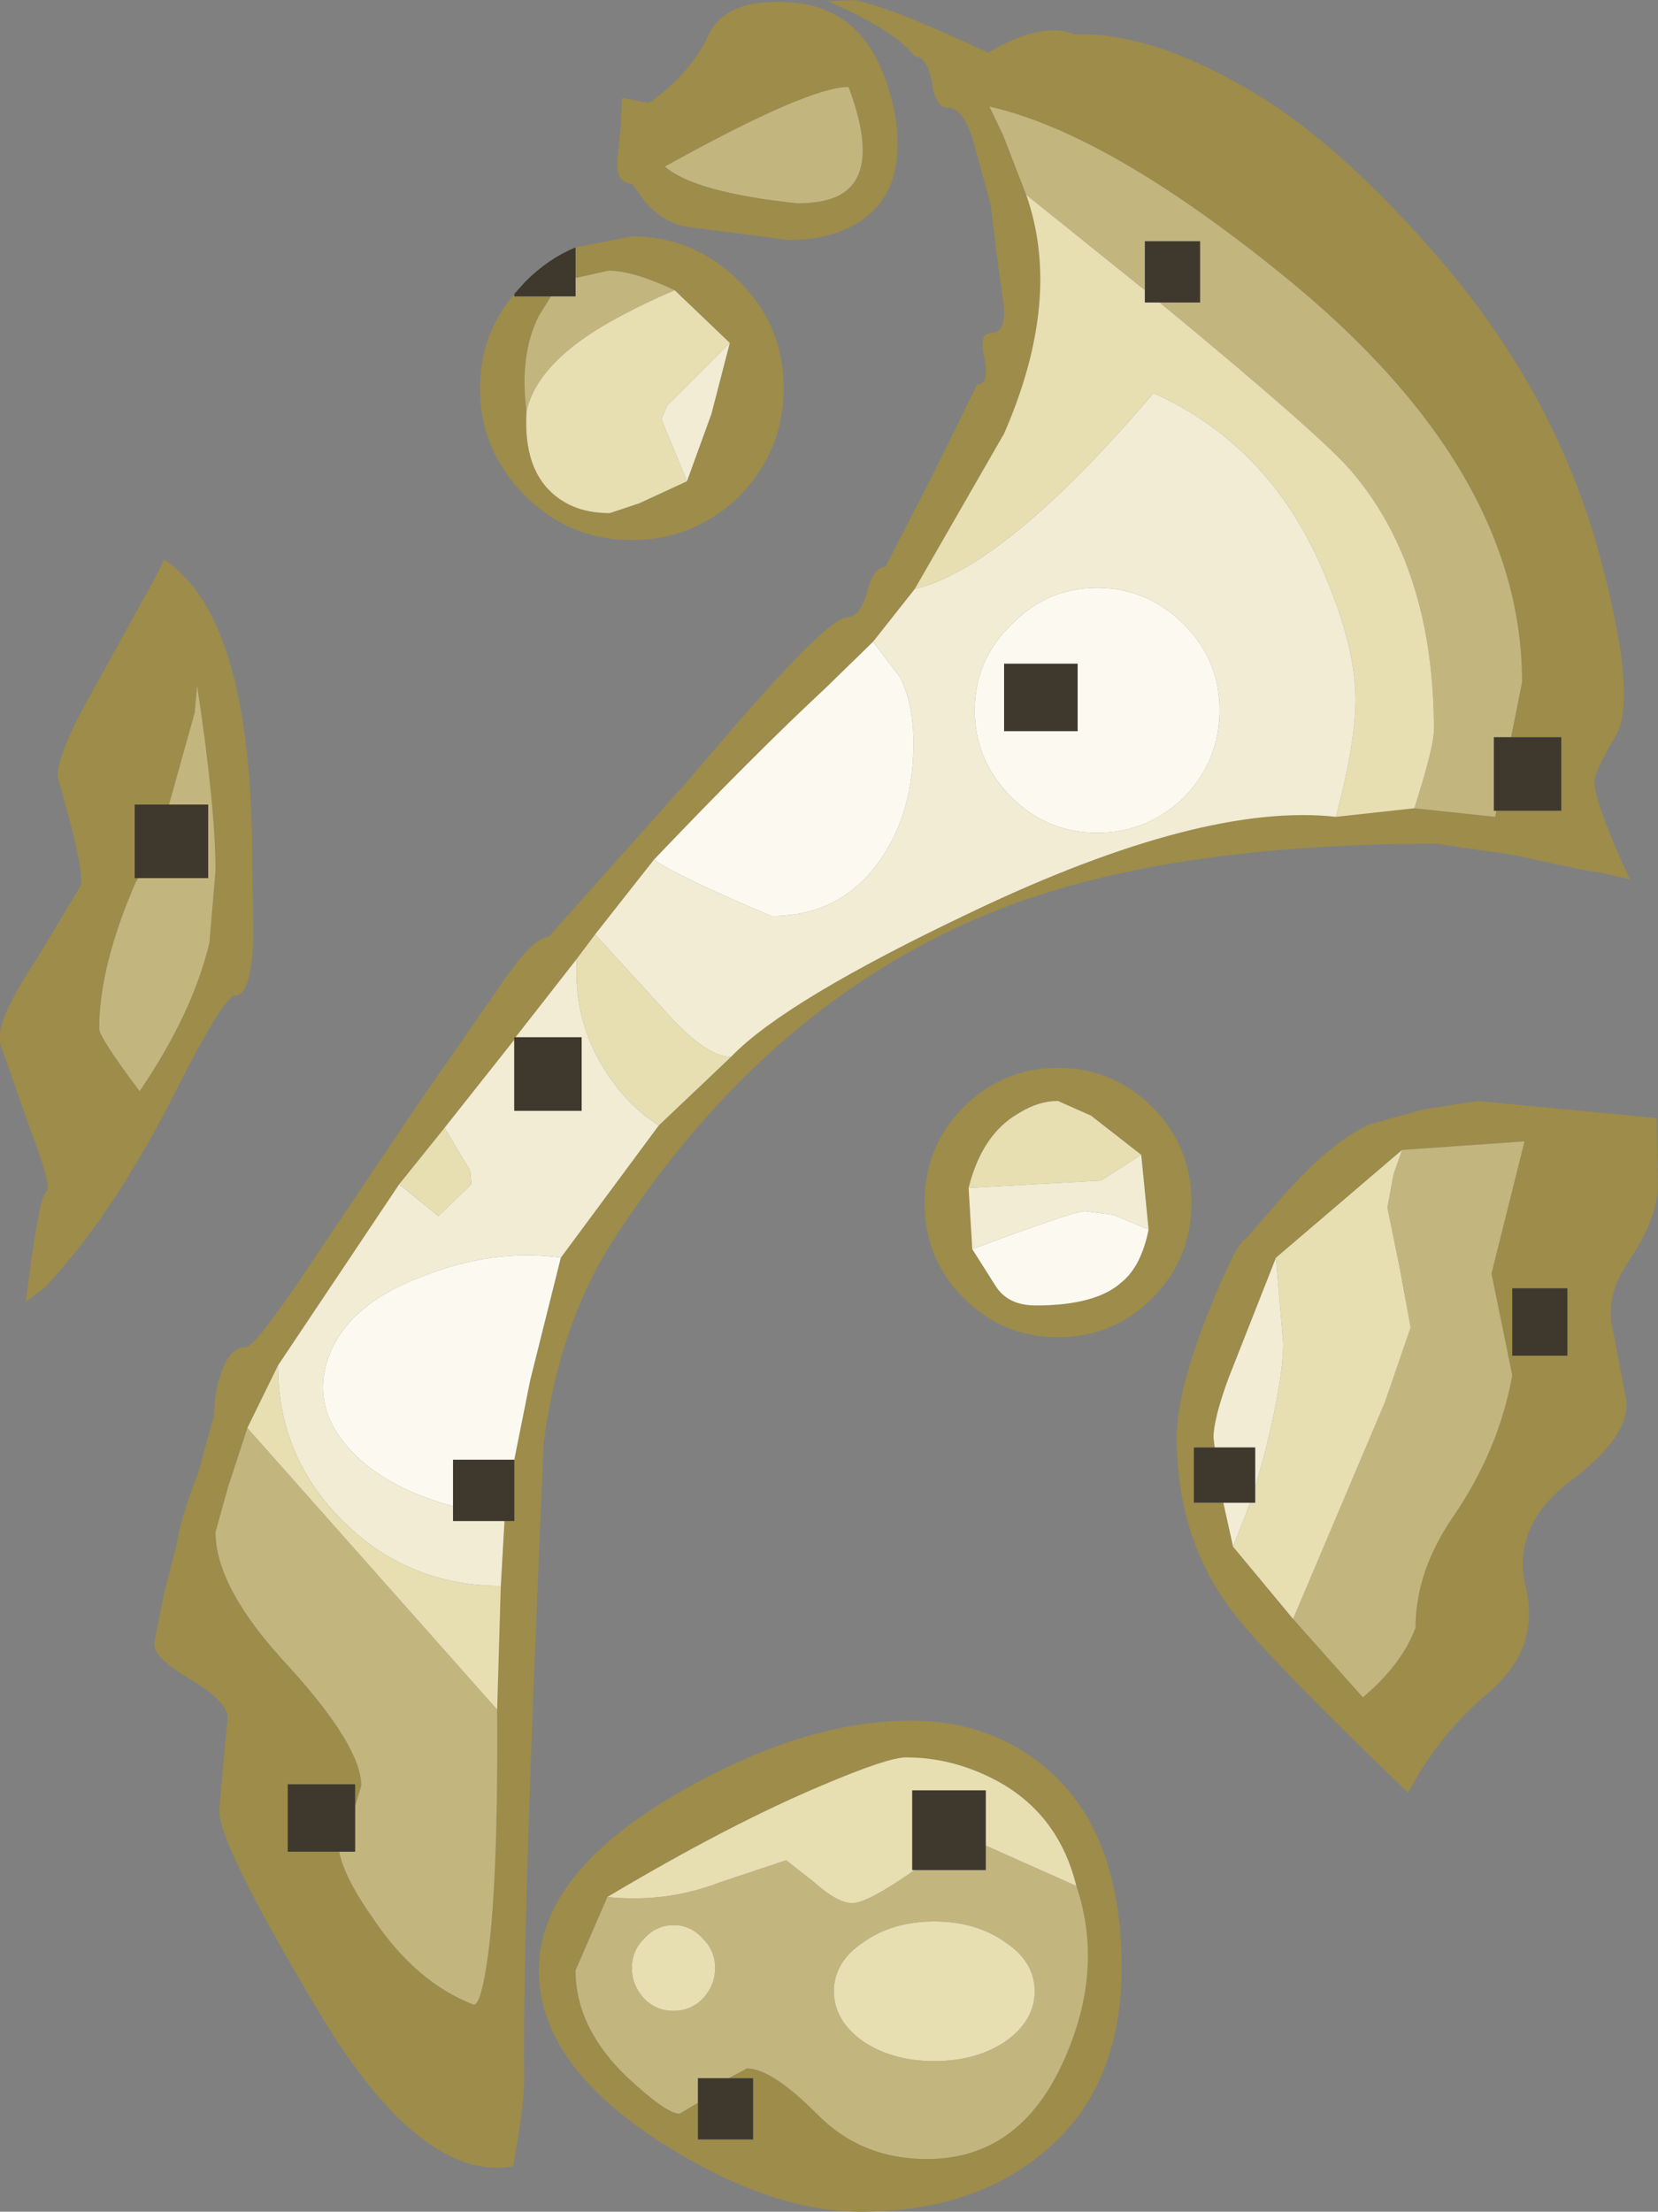 <?xml version="1.0" encoding="UTF-8" standalone="no"?>
<svg xmlns:ffdec="https://www.free-decompiler.com/flash" xmlns:xlink="http://www.w3.org/1999/xlink" ffdec:objectType="shape" height="90.3px" width="67.7px" xmlns="http://www.w3.org/2000/svg">
  <rect width="100%" height="100%" fill="#808080" stroke="none"/>
  <g transform="matrix(1.0, 0.0, 0.0, 1.0, -1.25, -1.45)">
    <path d="M42.0 12.25 L41.7 9.8 41.0 7.25 Q40.6 5.85 39.95 5.85 39.45 5.85 39.3 4.8 39.1 3.75 38.6 3.75 37.8 2.7 35.05 1.5 L36.1 1.45 Q37.55 1.7 41.6 3.6 43.8 2.3 45.1 2.85 48.15 2.75 52.05 5.0 55.95 7.2 60.35 12.4 64.7 17.6 66.45 23.7 68.15 29.8 67.25 31.45 66.3 33.05 66.35 33.4 66.45 34.45 67.8 37.35 L66.7 37.1 65.8 36.95 63.0 36.35 59.9 35.9 Q49.05 35.9 42.25 38.5 32.65 42.2 26.25 52.15 24.1 55.5 23.45 60.35 L23.2 66.3 Q22.6 80.7 22.65 86.05 22.7 87.25 22.2 89.9 18.45 90.55 14.3 83.65 10.15 76.7 10.2 75.35 L10.4 73.1 10.55 71.55 Q10.5 70.9 9.0 70.0 7.45 69.1 7.55 68.5 L7.95 66.5 8.45 64.55 Q8.6 63.5 9.35 61.55 L10.0 59.2 Q10.0 58.2 10.3 57.45 10.65 56.45 11.3 56.45 11.7 56.45 14.5 52.2 L18.3 46.55 21.6 41.8 Q23.0 39.7 23.65 39.7 L29.45 33.2 Q34.95 26.65 35.85 26.65 36.35 26.65 36.65 25.65 36.9 24.6 37.4 24.6 L39.3 20.9 41.15 17.15 Q41.65 17.15 41.45 16.1 41.2 15.05 41.7 15.05 42.3 15.05 42.25 14.05 L42.0 12.25 M62.95 31.55 L63.4 29.3 Q63.4 20.6 53.65 12.7 46.5 6.9 41.65 5.8 L42.2 6.95 43.15 9.4 Q44.65 13.65 42.25 19.15 L38.6 25.5 36.9 27.65 34.95 29.55 Q32.1 32.2 27.95 36.55 L25.55 39.6 24.8 40.6 22.3 43.8 22.25 43.8 22.25 43.9 19.4 47.5 17.55 49.8 12.6 57.2 11.35 59.75 10.55 62.2 10.05 64.0 Q10.05 66.3 13.05 69.5 16.0 72.75 16.0 74.35 L15.75 75.2 15.75 74.3 13.0 74.3 13.0 77.05 15.1 77.05 Q15.3 78.1 16.5 79.8 18.25 82.4 20.6 83.3 20.85 83.3 21.1 81.8 21.6 78.75 21.55 71.25 L21.7 66.2 21.85 63.55 22.25 63.55 22.25 61.05 22.9 57.8 24.15 52.8 28.15 47.4 31.1 44.6 Q33.3 42.3 41.0 38.65 50.35 34.2 55.8 34.8 L59.0 34.45 62.3 34.8 62.35 34.55 65.0 34.55 65.0 31.55 62.95 31.55 M47.85 48.6 L45.8 47.0 44.45 46.4 Q43.65 46.4 42.85 46.9 41.35 47.75 40.8 49.95 L40.95 52.45 41.9 53.95 Q42.4 54.75 43.55 54.75 46.0 54.75 47.05 53.8 47.85 53.15 48.15 51.65 L47.85 48.6 M40.6 46.65 Q42.2 45.05 44.45 45.05 46.7 45.05 48.3 46.65 49.9 48.25 49.9 50.55 49.9 52.85 48.3 54.45 46.7 56.05 44.45 56.05 42.2 56.05 40.6 54.45 39.0 52.85 39.0 50.55 39.0 48.25 40.6 46.65 M59.35 46.75 L61.6 46.4 68.9 47.1 68.95 49.9 Q68.9 51.2 67.85 52.8 66.75 54.35 67.1 55.7 L67.65 58.6 Q67.85 60.05 65.4 61.9 62.95 63.75 63.55 66.25 64.15 68.7 62.1 70.5 60.0 72.25 58.75 74.65 53.5 69.6 51.85 67.6 49.3 64.5 49.3 60.15 49.3 58.25 50.6 55.0 51.8 52.05 52.1 52.05 L53.8 50.1 Q55.7 48.0 57.2 47.35 L59.35 46.75 M58.5 48.4 L53.35 52.8 51.4 57.75 Q50.8 59.4 50.8 60.15 L50.85 60.55 50.0 60.55 50.0 62.8 51.2 62.8 51.6 64.6 54.05 67.55 56.9 70.75 Q58.5 69.4 59.05 67.9 59.05 65.6 60.6 63.35 62.45 60.65 63.0 57.6 L62.15 53.45 63.5 48.05 58.5 48.4 M36.35 10.5 Q35.2 11.25 33.45 11.25 L29.2 10.7 Q28.3 10.5 27.6 9.7 L27.05 8.95 Q26.45 8.95 26.45 8.1 L26.6 6.5 26.65 5.45 27.75 5.65 Q29.4 4.5 30.15 2.95 30.85 1.35 33.5 1.55 36.15 1.7 37.25 4.3 37.9 5.85 37.9 7.35 37.9 9.5 36.35 10.5 M35.9 5.0 Q34.25 5.0 28.4 8.25 29.6 9.3 33.8 9.75 35.4 9.75 36.0 9.05 37.0 7.95 35.9 5.0 M24.75 11.55 L27.05 11.1 Q29.6 11.1 31.45 12.95 33.25 14.75 33.25 17.3 33.25 19.85 31.45 21.7 29.6 23.5 27.05 23.5 24.5 23.5 22.7 21.7 20.85 19.85 20.85 17.3 20.85 15.1 22.25 13.45 L22.25 13.55 23.75 13.55 23.25 14.35 Q22.45 15.95 22.75 18.25 22.6 20.7 24.0 21.75 24.85 22.4 26.15 22.4 L27.35 22.0 29.3 21.1 30.3 18.35 31.05 15.45 28.8 13.3 Q27.1 12.5 26.1 12.5 L24.75 12.8 24.75 11.55 M7.55 25.1 L7.95 24.3 Q11.55 26.65 11.55 36.6 L11.6 39.75 Q11.5 42.1 10.85 42.1 10.4 42.1 8.4 46.05 5.9 51.0 3.1 54.0 L2.3 54.6 Q2.85 50.2 3.15 50.1 3.4 49.95 2.45 47.45 L1.25 44.05 Q1.05 43.15 2.75 40.6 L4.55 37.6 Q4.65 37.1 4.15 35.15 L3.6 33.15 Q3.6 32.15 5.15 29.45 L7.55 25.1 M8.15 34.3 L6.75 34.3 6.75 37.3 6.9 37.3 6.8 37.45 Q5.3 40.9 5.3 43.45 5.3 43.8 6.95 46.0 9.1 42.85 9.8 39.95 L10.05 37.0 Q10.05 34.4 9.3 29.45 L9.2 30.55 8.15 34.3 M26.05 78.9 L24.75 81.9 Q24.75 84.2 26.8 86.2 28.45 87.75 29.0 87.75 L29.75 87.3 29.75 88.8 32.0 88.8 32.0 86.3 31.0 86.3 31.75 85.9 Q32.75 85.9 34.6 87.75 36.4 89.6 39.1 89.6 42.9 89.6 44.7 85.55 46.35 81.85 45.2 78.45 44.45 75.4 41.75 74.05 40.05 73.2 38.25 73.2 37.5 73.2 34.8 74.35 31.0 75.95 26.05 78.9 M28.95 74.65 Q34.05 71.7 38.45 71.7 41.55 71.7 43.8 73.5 47.05 76.1 47.05 81.8 47.05 86.85 43.65 89.5 40.8 91.75 36.4 91.75 32.65 91.75 28.2 88.9 23.25 85.7 23.25 81.9 23.25 77.95 28.95 74.65 M65.25 54.05 L63.0 54.05 63.0 56.8 65.25 56.8 65.25 54.05" fill="#9d8c4a" fill-rule="evenodd" stroke="none"/>
    <path d="M43.15 9.4 L42.2 6.95 41.65 5.8 Q46.5 6.9 53.65 12.7 63.4 20.6 63.4 29.3 L62.95 31.55 62.25 31.55 62.25 34.55 62.35 34.55 62.3 34.8 59.0 34.45 Q59.8 31.95 59.8 31.25 59.8 24.6 56.4 20.65 55.15 19.2 48.6 13.8 L50.25 13.8 50.25 11.3 48.0 11.3 48.0 13.3 43.15 9.4 M21.55 71.25 Q21.6 78.75 21.1 81.8 20.85 83.3 20.6 83.3 18.25 82.4 16.5 79.8 15.3 78.1 15.1 77.05 L15.75 77.05 15.75 75.2 16.0 74.35 Q16.0 72.75 13.05 69.5 10.05 66.3 10.05 64.0 L10.55 62.2 11.35 59.75 21.55 71.25 M54.05 67.55 L57.8 58.7 58.85 55.65 58.4 53.2 57.9 50.75 58.15 49.4 58.5 48.4 63.5 48.05 62.15 53.45 63.0 57.6 Q62.45 60.65 60.6 63.35 59.05 65.6 59.05 67.9 58.5 69.4 56.9 70.75 L54.05 67.55 M35.9 5.0 Q37.0 7.95 36.0 9.05 35.4 9.75 33.8 9.75 29.6 9.3 28.4 8.25 34.25 5.0 35.9 5.0 M24.75 12.8 L26.1 12.5 Q27.1 12.5 28.8 13.3 27.15 14.0 25.8 14.8 23.15 16.4 22.75 18.25 22.45 15.95 23.25 14.35 L23.75 13.55 24.75 13.55 24.75 12.8 M8.15 34.3 L9.2 30.55 9.3 29.45 Q10.05 34.4 10.05 37.0 L9.8 39.95 Q9.1 42.85 6.95 46.0 5.3 43.8 5.3 43.45 5.3 40.9 6.8 37.45 L6.9 37.3 9.75 37.3 9.75 34.3 8.15 34.3 M26.05 78.9 Q28.45 79.15 30.65 78.3 L33.35 77.4 34.5 78.3 Q35.45 79.15 36.05 79.15 36.65 79.15 38.45 77.9 L38.6 77.8 41.5 77.8 41.5 76.8 45.2 78.45 Q46.35 81.85 44.7 85.55 42.9 89.6 39.1 89.6 36.4 89.6 34.6 87.75 32.75 85.9 31.75 85.9 L31.0 86.3 29.75 86.3 29.75 87.3 29.0 87.75 Q28.45 87.75 26.8 86.2 24.75 84.2 24.75 81.9 L26.05 78.9 M39.4 85.6 Q41.1 85.6 42.3 84.8 43.5 83.95 43.5 82.75 43.5 81.55 42.3 80.75 41.1 79.9 39.4 79.9 37.7 79.9 36.5 80.75 35.3 81.55 35.3 82.75 35.3 83.95 36.5 84.8 37.7 85.6 39.4 85.6 M27.55 83.05 Q28.05 83.55 28.75 83.55 29.45 83.55 29.95 83.05 30.45 82.5 30.45 81.8 30.45 81.1 29.95 80.6 29.45 80.05 28.75 80.05 28.05 80.05 27.55 80.6 27.05 81.1 27.05 81.8 27.05 82.5 27.55 83.05" fill="#c2b57e" fill-rule="evenodd" stroke="none"/>
    <path d="M59.0 34.45 L55.8 34.8 Q56.6 31.8 56.6 30.0 56.6 27.8 55.25 24.7 53.05 19.6 48.35 17.5 42.3 24.6 38.6 25.5 L42.25 19.15 Q44.65 13.65 43.15 9.4 L48.0 13.3 48.0 13.8 48.6 13.8 Q55.15 19.2 56.4 20.65 59.8 24.6 59.8 31.25 59.8 31.95 59.0 34.45 M31.1 44.6 L28.15 47.4 Q26.95 46.65 26.05 45.3 24.65 43.2 24.8 40.6 L25.55 39.6 28.7 43.05 Q30.15 44.6 31.1 44.6 M21.7 66.2 L21.55 71.25 11.35 59.75 12.6 57.2 Q12.6 60.95 15.3 63.6 17.95 66.2 21.7 66.2 M17.55 49.8 L19.4 47.5 20.45 49.25 20.5 49.8 19.15 51.1 17.55 49.8 M40.8 49.95 Q41.35 47.75 42.85 46.9 43.65 46.4 44.45 46.4 L45.8 47.0 47.85 48.6 46.2 49.65 40.8 49.95 M58.5 48.4 L58.15 49.4 57.9 50.75 58.4 53.2 58.85 55.65 57.8 58.7 54.05 67.55 51.6 64.6 52.3 62.8 52.5 62.8 52.5 62.2 52.9 60.75 Q53.65 57.75 53.65 56.3 L53.35 52.8 58.5 48.4 M28.8 13.3 L31.05 15.45 28.5 18.0 28.25 18.55 29.3 21.1 27.35 22.0 26.15 22.4 Q24.85 22.4 24.0 21.75 22.6 20.7 22.75 18.25 23.15 16.4 25.8 14.8 27.15 14.0 28.8 13.3 M38.6 77.8 L38.45 77.9 Q36.65 79.15 36.05 79.15 35.45 79.15 34.5 78.3 L33.35 77.4 30.65 78.3 Q28.45 79.15 26.05 78.9 31.0 75.95 34.8 74.35 37.5 73.2 38.25 73.2 40.05 73.2 41.75 74.05 44.45 75.4 45.2 78.45 L41.5 76.8 41.5 74.55 38.5 74.55 38.5 77.8 38.6 77.8 M27.55 83.05 Q27.05 82.5 27.05 81.8 27.05 81.1 27.55 80.6 28.05 80.05 28.75 80.05 29.45 80.05 29.95 80.6 30.45 81.1 30.45 81.8 30.45 82.5 29.95 83.05 29.45 83.55 28.75 83.55 28.05 83.55 27.55 83.05 M39.4 85.6 Q37.7 85.6 36.5 84.8 35.3 83.95 35.3 82.75 35.3 81.55 36.5 80.75 37.7 79.9 39.4 79.9 41.1 79.9 42.3 80.75 43.5 81.55 43.5 82.75 43.5 83.95 42.3 84.8 41.1 85.6 39.4 85.6" fill="#e7deb2" fill-rule="evenodd" stroke="none"/>
    <path d="M55.8 34.8 Q50.35 34.2 41.0 38.65 33.3 42.3 31.1 44.6 30.15 44.6 28.7 43.05 L25.55 39.6 27.95 36.55 Q28.95 37.25 32.75 38.85 35.6 38.85 37.2 36.55 38.55 34.6 38.55 31.8 38.55 30.2 38.0 29.1 L36.9 27.65 38.6 25.5 Q42.3 24.6 48.35 17.5 53.05 19.6 55.25 24.7 56.6 27.8 56.6 30.0 56.6 31.8 55.8 34.8 M28.15 47.4 L24.15 52.8 Q21.4 52.4 18.4 53.6 15.4 54.75 14.65 56.9 13.9 59.05 15.8 60.9 17.2 62.25 19.75 62.95 L19.75 63.55 21.85 63.55 21.7 66.2 Q17.95 66.2 15.3 63.6 12.6 60.95 12.6 57.2 L17.55 49.8 19.15 51.1 20.5 49.8 20.45 49.25 19.4 47.5 22.25 43.9 22.25 46.8 25.0 46.8 25.0 43.8 22.3 43.8 24.8 40.6 Q24.65 43.2 26.05 45.3 26.95 46.65 28.15 47.4 M46.05 25.45 Q44.0 25.45 42.55 26.95 41.05 28.4 41.05 30.45 41.05 32.5 42.55 34.0 44.0 35.45 46.05 35.45 48.1 35.45 49.6 34.0 51.05 32.5 51.05 30.45 51.05 28.4 49.6 26.95 48.1 25.45 46.05 25.45 M47.85 48.6 L48.15 51.65 46.7 51.05 45.55 50.9 Q45.1 50.9 40.95 52.45 L40.8 49.95 46.2 49.65 47.85 48.6 M53.35 52.8 L53.65 56.3 Q53.65 57.75 52.9 60.75 L52.5 62.2 52.5 60.55 50.85 60.55 50.8 60.15 Q50.8 59.4 51.4 57.75 L53.35 52.8 M52.3 62.8 L51.6 64.6 51.2 62.8 52.3 62.8 M31.05 15.45 L30.3 18.35 29.3 21.1 28.25 18.55 28.5 18.0 31.05 15.45" fill="#f1ecd3" fill-rule="evenodd" stroke="none"/>
    <path d="M24.15 52.8 L22.9 57.8 22.25 61.05 19.75 61.05 19.75 62.95 Q17.2 62.25 15.8 60.9 13.9 59.05 14.65 56.9 15.4 54.75 18.4 53.6 21.4 52.4 24.15 52.8 M27.95 36.55 Q32.1 32.2 34.95 29.55 L36.9 27.65 38.0 29.1 Q38.55 30.2 38.55 31.8 38.55 34.6 37.2 36.55 35.6 38.85 32.75 38.85 28.95 37.25 27.95 36.55 M46.05 25.45 Q48.1 25.45 49.6 26.95 51.05 28.4 51.05 30.45 51.05 32.5 49.6 34.0 48.1 35.45 46.05 35.45 44.0 35.45 42.55 34.0 41.05 32.5 41.05 30.45 41.05 28.4 42.55 26.95 44.0 25.45 46.05 25.45 M45.25 28.55 L42.25 28.55 42.25 31.3 45.25 31.3 45.25 28.55 M48.15 51.65 Q47.85 53.15 47.05 53.8 46.0 54.75 43.55 54.75 42.4 54.75 41.9 53.95 L40.95 52.45 Q45.1 50.9 45.55 50.9 L46.7 51.05 48.15 51.65" fill="#fbf9f0" fill-rule="evenodd" stroke="none"/>
    <path d="M62.95 31.55 L65.0 31.55 65.0 34.55 62.35 34.55 62.25 34.55 62.25 31.55 62.95 31.55 M22.25 61.05 L22.25 63.55 21.85 63.55 19.75 63.55 19.75 62.95 19.75 61.05 22.25 61.05 M15.1 77.05 L13.0 77.05 13.0 74.3 15.75 74.3 15.75 75.2 15.75 77.05 15.1 77.05 M22.25 43.9 L22.25 43.8 22.3 43.8 25.0 43.8 25.0 46.8 22.25 46.8 22.25 43.9 M48.0 13.3 L48.0 11.3 50.25 11.3 50.25 13.8 48.6 13.8 48.0 13.8 48.0 13.3 M45.25 28.55 L45.25 31.3 42.25 31.3 42.25 28.55 45.25 28.55 M52.5 62.2 L52.5 62.8 52.3 62.8 51.2 62.8 50.0 62.8 50.0 60.55 50.85 60.55 52.5 60.55 52.5 62.2 M24.75 11.55 L24.75 12.8 24.75 13.55 23.75 13.55 22.25 13.55 22.25 13.45 22.7 12.95 Q23.65 12.0 24.75 11.55 M6.9 37.3 L6.75 37.3 6.75 34.3 8.15 34.3 9.75 34.3 9.75 37.3 6.9 37.3 M29.75 87.3 L29.75 86.3 31.0 86.3 32.0 86.3 32.0 88.8 29.75 88.8 29.75 87.3 M41.5 76.8 L41.5 77.8 38.6 77.8 38.5 77.8 38.5 74.55 41.5 74.55 41.5 76.8 M65.25 54.05 L65.25 56.8 63.0 56.8 63.0 54.05 65.25 54.05" fill="#3e382d" fill-rule="evenodd" stroke="none"/>
  </g>
</svg>
